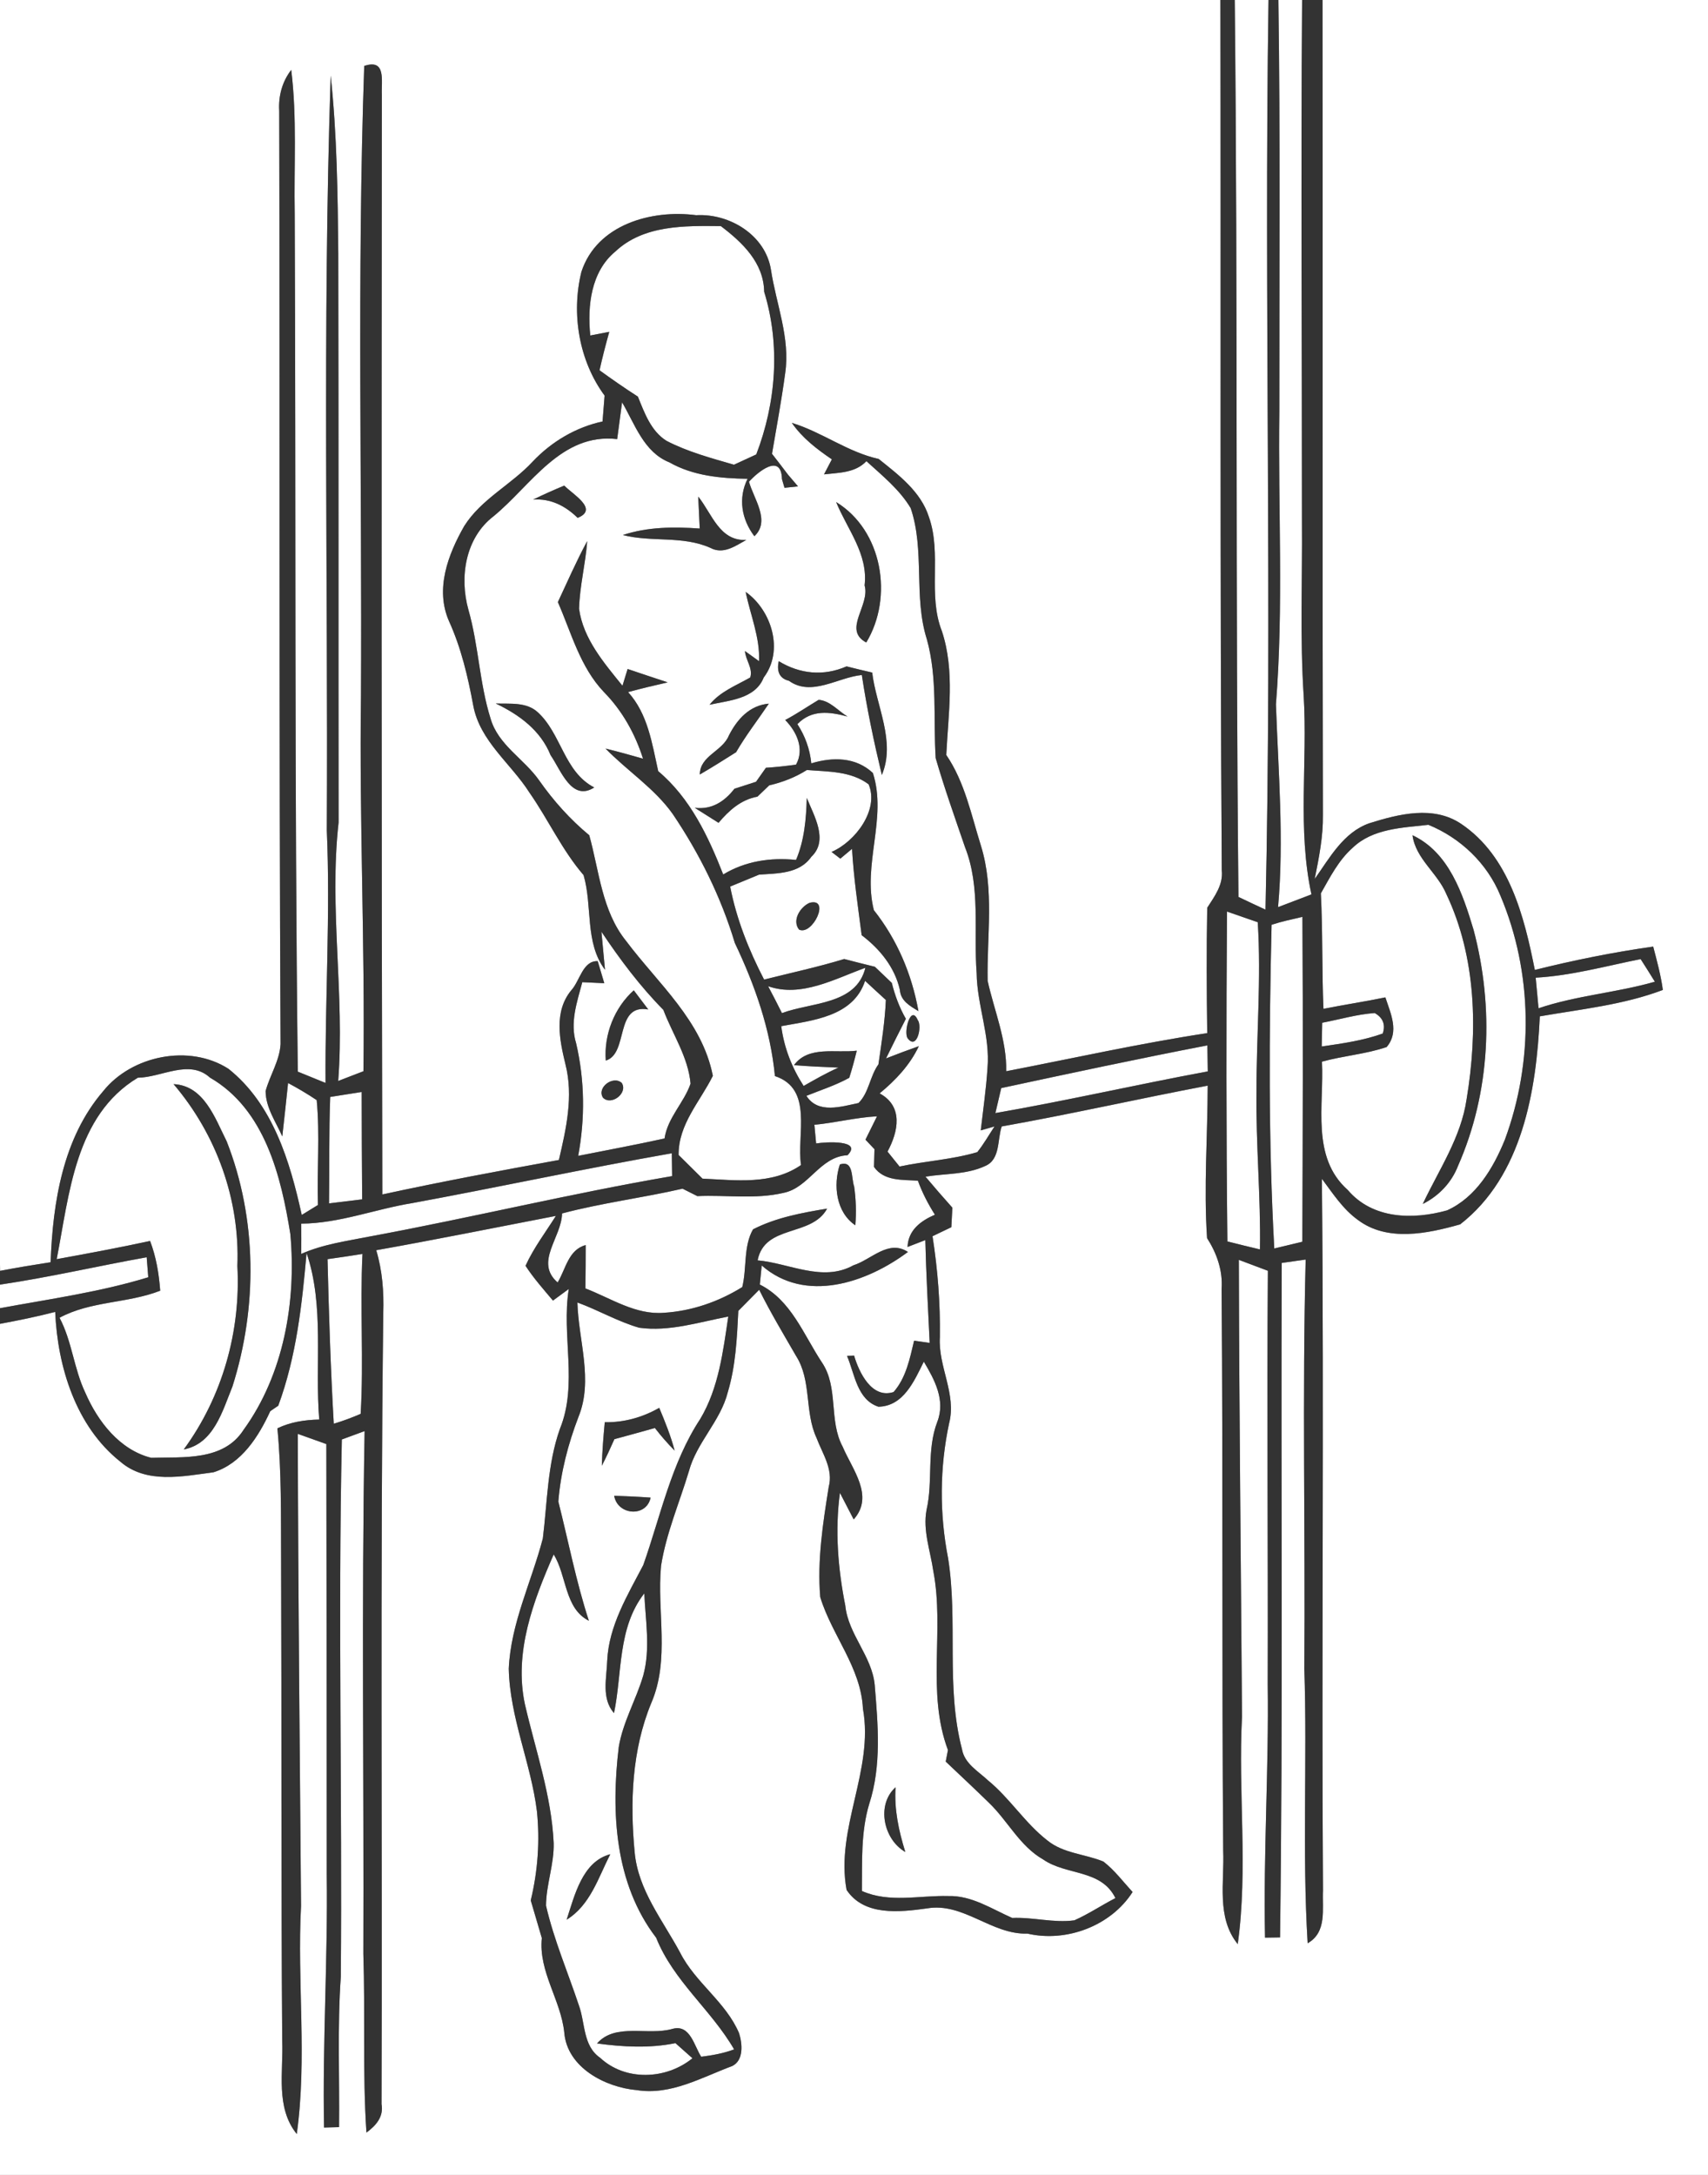 <?xml version="1.0" encoding="UTF-8" ?>
<!DOCTYPE svg PUBLIC "-//W3C//DTD SVG 1.1//EN" "http://www.w3.org/Graphics/SVG/1.1/DTD/svg11.dtd">
<svg width="216pt" height="275pt" viewBox="0 0 216 275" version="1.1" xmlns="http://www.w3.org/2000/svg">
<rect x="0" y="0" width="216" height="275" fill="#808080" stroke="none"/>
<g id="#ffffffff">
<path fill="#FFFFFF" opacity="1.00" d=" M 0.00 0.00 L 154.34 0.00 C 154.41 36.68 154.27 73.37 154.51 110.05 C 154.71 111.88 153.59 113.34 152.67 114.78 C 152.57 120.06 152.60 125.35 152.67 130.63 C 144.14 131.93 135.72 133.81 127.25 135.45 C 127.32 131.47 125.74 127.82 124.90 124.02 C 124.79 118.34 125.77 112.50 124.06 106.96 C 122.83 103.05 122.02 98.91 119.67 95.46 C 119.92 90.26 120.79 84.85 119.11 79.79 C 117.29 75.16 119.13 70.04 117.47 65.36 C 116.45 62.15 113.64 60.05 111.12 58.03 C 107.20 57.17 103.96 54.63 100.14 53.47 C 101.46 55.38 103.30 56.79 105.20 58.08 C 104.96 58.55 104.46 59.50 104.21 59.98 C 106.10 59.76 108.15 59.81 109.57 58.31 C 111.57 60.14 113.76 61.89 115.17 64.25 C 116.98 69.59 115.51 75.44 117.21 80.82 C 118.58 85.71 118.01 90.85 118.33 95.86 C 119.43 99.65 120.76 103.38 122.04 107.12 C 124.04 112.19 123.11 117.74 123.51 123.05 C 123.56 127.11 125.24 130.99 124.88 135.08 C 124.71 137.70 124.33 140.31 124.03 142.93 C 124.47 142.80 125.34 142.55 125.77 142.43 C 125.05 143.52 124.41 144.66 123.59 145.68 C 120.39 146.63 117.02 146.80 113.76 147.50 C 113.38 147.03 112.62 146.08 112.24 145.61 C 113.60 143.08 114.27 139.89 111.24 138.25 C 113.26 136.59 115.07 134.67 116.20 132.28 C 114.80 132.77 113.43 133.29 112.05 133.83 C 112.87 132.15 113.71 130.48 114.56 128.82 C 113.74 127.40 113.18 125.87 112.78 124.28 C 112.07 123.60 111.35 122.91 110.64 122.24 C 109.34 121.92 108.04 121.60 106.76 121.26 C 103.42 122.28 100.01 123.01 96.63 123.86 C 94.70 120.13 93.14 116.23 92.34 112.10 C 93.56 111.60 94.78 111.09 96.00 110.59 C 98.34 110.42 101.09 110.50 102.60 108.34 C 104.82 106.25 102.94 103.16 102.03 100.89 C 101.95 103.55 101.73 106.25 100.67 108.73 C 97.45 108.40 94.25 108.88 91.46 110.57 C 89.57 105.75 87.29 100.91 83.24 97.51 C 82.46 94.02 81.94 90.28 79.43 87.51 C 81.09 87.05 82.76 86.67 84.44 86.28 C 82.75 85.71 81.05 85.17 79.37 84.59 C 79.20 85.12 78.88 86.18 78.72 86.71 C 76.39 83.82 73.75 80.78 73.23 76.97 C 73.31 74.09 74.05 71.29 74.26 68.42 C 72.90 70.93 71.76 73.55 70.55 76.13 C 72.26 80.03 73.36 84.34 76.37 87.50 C 78.70 89.87 80.32 92.78 81.32 95.93 C 79.75 95.48 78.17 95.04 76.58 94.65 C 79.34 97.49 82.77 99.67 85.08 102.93 C 88.47 107.95 91.18 113.42 92.93 119.23 C 95.47 124.57 97.43 130.14 98.00 136.06 C 102.90 137.68 100.73 143.46 101.30 147.31 C 97.59 149.86 93.06 149.22 88.84 149.03 C 87.84 148.03 86.83 147.03 85.82 146.04 C 85.78 142.15 88.53 139.30 90.15 136.03 C 88.78 129.06 83.24 124.39 79.18 118.98 C 76.11 115.18 75.78 110.14 74.52 105.61 C 72.09 103.60 69.99 101.25 68.18 98.67 C 66.27 95.95 63.00 94.20 62.04 90.86 C 60.63 86.38 60.53 81.62 59.24 77.11 C 58.08 72.98 58.84 68.03 62.40 65.29 C 67.17 61.39 70.94 54.71 78.05 55.52 C 78.26 53.97 78.46 52.42 78.67 50.87 C 80.29 53.62 81.41 57.17 84.65 58.46 C 87.65 60.17 91.15 60.49 94.54 60.54 C 93.32 63.00 93.78 65.66 95.40 67.80 C 97.48 65.87 95.30 63.04 94.72 60.91 C 95.77 59.74 98.80 57.18 98.89 60.58 L 99.21 61.68 C 99.64 61.63 100.49 61.54 100.92 61.50 C 100.60 61.13 99.96 60.38 99.64 60.00 C 98.97 59.12 98.31 58.24 97.63 57.38 C 98.21 53.98 98.84 50.59 99.30 47.17 C 99.95 42.73 98.16 38.46 97.50 34.13 C 96.82 29.74 92.28 26.97 88.04 27.21 C 82.39 26.47 75.49 28.39 73.53 34.36 C 72.22 39.63 73.21 45.61 76.46 50.02 C 76.40 50.84 76.27 52.47 76.20 53.29 C 72.80 54.03 69.75 55.85 67.37 58.36 C 64.66 61.29 60.85 63.10 58.70 66.53 C 56.66 70.11 55.01 74.47 56.77 78.51 C 58.32 81.92 59.17 85.54 59.85 89.21 C 60.69 93.72 64.61 96.53 66.95 100.21 C 69.34 103.63 71.07 107.48 73.80 110.65 C 74.96 114.60 73.92 119.16 76.51 122.62 C 76.39 121.42 76.17 119.01 76.06 117.81 C 78.40 121.31 80.93 124.69 83.89 127.69 C 85.06 130.78 87.04 133.67 87.33 137.02 C 86.50 139.44 84.43 141.31 84.04 143.95 C 80.42 144.75 76.77 145.42 73.12 146.15 C 74.00 141.44 73.95 136.58 72.86 131.92 C 72.05 129.31 72.97 126.70 73.64 124.19 C 74.33 124.22 75.72 124.29 76.42 124.32 C 76.21 123.62 75.80 122.23 75.59 121.53 C 73.69 121.45 73.33 124.05 72.24 125.22 C 70.02 127.93 70.76 131.48 71.51 134.58 C 72.54 138.61 71.60 142.72 70.68 146.67 C 63.22 148.03 55.76 149.42 48.35 151.03 C 48.24 104.69 48.24 58.34 48.29 12.00 C 48.21 10.19 48.86 7.40 46.06 8.34 C 45.14 34.88 45.80 61.45 45.65 88.00 C 45.43 103.82 46.17 119.62 45.96 135.45 C 44.89 135.86 43.83 136.27 42.77 136.68 C 43.61 125.76 41.60 114.89 42.82 103.99 C 42.79 80.00 42.83 56.01 42.78 32.02 C 42.71 24.53 42.62 17.01 41.82 9.55 C 40.77 41.35 41.50 73.19 41.33 105.00 C 41.79 115.65 41.10 126.28 41.17 136.93 C 40.00 136.46 38.83 135.98 37.66 135.50 C 37.23 99.36 37.43 63.21 37.27 27.07 C 37.16 20.99 37.58 14.89 36.83 8.84 C 35.68 10.33 35.20 12.14 35.31 14.01 C 35.41 53.34 35.28 92.68 35.48 132.02 C 35.36 134.12 34.14 135.94 33.59 137.95 C 33.60 140.05 34.88 141.84 35.70 143.69 C 35.96 141.44 36.19 139.19 36.43 136.94 C 37.67 137.60 38.88 138.32 40.05 139.10 C 40.47 143.50 40.07 147.94 40.21 152.36 C 39.69 152.68 38.67 153.31 38.16 153.62 C 36.68 146.88 34.52 139.62 28.89 135.14 C 23.97 131.98 16.67 133.44 13.05 137.97 C 7.95 143.89 6.68 152.04 6.40 159.60 C 4.26 159.93 2.13 160.28 0.01 160.69 L 0.00 159.92 L 0.00 0.00 M 67.42 63.17 C 69.65 63.01 71.51 63.97 73.05 65.48 C 75.78 64.39 72.40 62.49 71.36 61.40 C 70.03 61.95 68.71 62.54 67.42 63.17 M 88.30 62.79 C 88.35 63.80 88.44 65.82 88.49 66.83 C 85.23 66.60 81.91 66.61 78.77 67.65 C 82.41 68.59 86.30 67.70 89.83 69.27 C 91.47 70.15 92.97 69.05 94.38 68.27 C 90.99 68.45 90.04 64.95 88.30 62.79 M 105.74 63.48 C 107.15 66.93 109.81 70.05 109.34 74.02 C 110.07 76.56 106.52 79.62 109.55 81.24 C 113.02 75.50 111.60 67.06 105.74 63.48 M 94.30 74.84 C 94.89 77.76 96.12 80.57 95.99 83.60 C 95.54 83.28 94.65 82.64 94.21 82.32 C 94.29 83.46 95.24 84.50 94.88 85.66 C 93.08 86.69 91.07 87.44 89.73 89.11 C 92.18 88.56 95.50 88.40 96.58 85.67 C 99.17 82.26 97.58 77.16 94.30 74.84 M 99.77 86.08 C 102.63 88.13 105.96 85.64 108.99 85.35 C 109.63 89.60 110.52 93.81 111.52 97.99 C 113.31 93.76 110.81 89.29 110.30 85.04 C 109.21 84.79 108.13 84.53 107.06 84.26 C 104.16 85.52 101.17 85.24 98.48 83.60 C 98.23 84.77 98.48 85.77 99.77 86.08 M 103.53 88.49 C 102.12 89.33 100.76 90.27 99.30 91.04 C 100.75 92.51 101.77 94.69 100.67 96.68 C 99.40 96.86 98.13 97.00 96.86 97.08 C 96.55 97.52 95.92 98.41 95.61 98.85 C 94.70 99.14 93.79 99.43 92.88 99.73 C 91.64 101.33 90.02 102.41 87.86 102.14 C 88.86 102.77 89.86 103.40 90.87 104.04 C 92.18 102.48 93.72 101.10 95.79 100.73 C 96.17 100.37 96.91 99.65 97.28 99.30 C 98.96 98.91 100.58 98.29 102.04 97.36 C 104.71 97.58 107.60 97.48 109.85 99.17 C 111.21 102.38 108.17 106.43 105.16 107.72 C 105.44 107.93 106.00 108.36 106.27 108.57 C 106.64 108.26 107.38 107.64 107.75 107.33 C 107.96 110.99 108.50 114.62 108.97 118.25 C 111.26 119.98 113.16 122.30 113.80 125.16 C 113.90 126.56 115.08 127.20 116.15 127.85 C 115.31 123.17 113.46 118.81 110.51 115.08 C 109.05 109.29 112.22 103.44 110.39 97.74 C 108.22 95.71 105.31 95.70 102.60 96.52 C 102.42 94.73 101.82 93.06 100.84 91.56 C 102.65 89.69 104.91 89.99 107.18 90.60 C 105.99 89.89 104.96 88.59 103.53 88.49 M 62.69 88.95 C 65.66 90.37 68.36 92.34 69.63 95.49 C 70.92 97.33 72.27 101.41 75.15 99.57 C 71.32 97.58 71.01 92.80 68.01 90.06 C 66.56 88.73 64.50 89.02 62.69 88.95 M 92.18 92.99 C 91.37 95.01 88.52 95.54 88.50 97.93 C 90.05 97.03 91.57 96.07 93.09 95.11 C 94.33 92.97 95.85 91.02 97.23 88.97 C 94.79 89.19 93.23 90.94 92.18 92.99 M 102.37 114.16 C 101.20 114.68 100.13 116.37 101.05 117.54 C 102.75 118.35 105.10 113.43 102.37 114.16 M 76.61 134.10 C 79.53 133.23 77.69 126.88 81.98 127.64 C 81.52 127.03 80.61 125.83 80.15 125.22 C 77.69 127.42 76.36 130.82 76.61 134.10 M 114.79 131.29 C 115.95 132.83 116.66 129.75 116.06 128.98 C 115.18 126.93 114.23 130.55 114.79 131.29 M 76.26 138.80 C 77.33 139.85 79.44 138.20 78.63 136.93 C 77.56 135.94 75.42 137.50 76.26 138.80 Z" />
<path fill="#FFFFFF" opacity="1.00" d=" M 156.15 0.00 L 160.42 0.00 C 159.84 38.34 160.91 76.69 160.04 115.02 C 158.89 114.49 157.75 113.95 156.62 113.41 C 156.23 75.61 156.55 37.80 156.15 0.00 Z" />
<path fill="#FFFFFF" opacity="1.00" d=" M 161.67 0.00 L 164.67 0.00 C 164.50 21.99 164.66 43.98 164.65 65.97 C 164.71 73.32 164.39 80.67 164.87 88.02 C 165.37 96.36 164.06 104.85 165.85 113.09 C 164.45 113.63 163.04 114.17 161.63 114.70 C 162.39 106.15 161.66 97.60 161.36 89.06 C 162.34 76.73 161.62 64.37 161.79 52.02 C 161.78 34.68 161.92 17.34 161.67 0.00 Z" />
<path fill="#FFFFFF" opacity="1.00" d=" M 167.25 0.00 L 216.00 0.00 L 216.00 275.00 L 0.00 275.00 L 0.00 167.39 C 2.34 166.95 4.68 166.48 6.98 165.88 C 7.28 172.81 9.59 180.35 15.21 184.81 C 18.52 187.67 23.08 186.67 26.99 186.16 C 30.54 185.07 32.71 181.63 34.18 178.43 C 34.44 178.26 34.94 177.92 35.19 177.74 C 37.48 171.53 38.19 164.98 38.77 158.43 C 41.05 165.13 39.80 172.50 40.37 179.49 C 38.54 179.53 36.74 179.80 35.08 180.60 C 35.61 186.07 35.52 191.56 35.55 197.05 C 35.63 217.38 35.54 237.70 35.69 258.03 C 35.85 262.00 34.82 266.46 37.53 269.83 C 38.86 260.26 37.56 250.59 38.07 240.98 C 37.91 221.09 37.70 201.20 37.66 181.30 C 38.86 181.73 40.07 182.16 41.27 182.59 C 41.30 200.71 41.32 218.84 41.32 236.97 C 41.47 247.65 40.77 258.32 40.98 269.01 C 41.46 269.00 42.41 268.97 42.88 268.96 C 42.95 262.62 42.66 256.28 43.10 249.95 C 43.29 227.31 42.74 204.64 43.23 182.01 C 43.95 181.75 45.39 181.22 46.11 180.95 C 45.71 202.97 46.03 225.00 45.95 247.03 C 46.20 254.57 45.84 262.12 46.34 269.65 C 47.55 268.76 48.54 267.65 48.25 266.04 C 48.36 232.70 48.07 199.35 48.47 166.01 C 48.56 163.34 48.35 160.65 47.58 158.08 C 55.17 156.73 62.73 155.20 70.30 153.74 C 68.99 155.82 67.48 157.80 66.46 160.05 C 67.48 161.62 68.73 163.02 69.93 164.45 C 70.43 164.09 71.43 163.35 71.93 162.98 C 70.98 168.87 73.12 175.01 70.80 180.69 C 69.23 185.14 69.22 189.89 68.65 194.52 C 67.22 200.00 64.60 205.25 64.34 210.98 C 64.47 217.17 67.14 222.92 67.90 229.01 C 68.29 232.78 68.01 236.61 67.12 240.29 C 67.59 241.88 68.06 243.46 68.52 245.05 C 68.09 249.31 70.93 252.87 71.36 257.00 C 71.72 261.43 76.55 263.93 80.54 264.28 C 84.84 264.96 88.73 262.67 92.61 261.23 C 94.08 260.49 93.88 258.41 93.47 257.09 C 91.80 253.14 87.95 250.71 86.02 246.91 C 83.82 242.80 80.69 239.00 80.26 234.18 C 79.66 227.86 79.91 221.27 82.36 215.34 C 84.75 209.81 83.05 203.75 83.60 197.98 C 84.25 193.86 85.93 190.00 87.12 186.03 C 88.10 182.38 91.12 179.70 92.04 176.03 C 93.04 172.70 93.20 169.20 93.37 165.75 C 94.25 164.85 95.13 163.96 96.01 163.08 C 97.43 165.94 99.08 168.69 100.68 171.46 C 102.66 174.57 101.73 178.53 103.26 181.81 C 104.01 183.81 105.41 185.78 104.80 188.02 C 104.07 192.61 103.34 197.28 103.73 201.94 C 105.20 206.78 108.88 210.82 109.13 216.05 C 110.54 223.85 105.63 231.16 107.06 238.96 C 109.28 242.30 113.78 241.78 117.24 241.30 C 121.84 240.51 125.38 244.64 129.94 244.49 C 134.86 245.63 140.49 243.52 143.23 239.23 C 142.03 237.92 140.95 236.47 139.54 235.38 C 137.22 234.42 134.50 234.36 132.48 232.73 C 129.63 230.53 127.72 227.38 124.94 225.11 C 123.68 223.93 121.96 222.99 121.65 221.14 C 119.59 213.26 121.17 205.00 119.90 197.02 C 118.80 191.41 118.83 185.55 120.03 179.96 C 120.99 176.25 118.62 172.78 118.86 169.07 C 118.92 164.80 118.59 160.53 117.93 156.31 C 118.52 156.02 119.72 155.45 120.31 155.17 C 120.35 154.34 120.39 153.52 120.44 152.70 C 119.28 151.41 118.15 150.10 117.04 148.78 C 119.55 148.37 122.24 148.53 124.59 147.43 C 126.53 146.61 126.11 144.09 126.68 142.43 C 135.40 140.88 144.03 138.92 152.73 137.27 C 152.72 143.69 152.22 150.13 152.65 156.55 C 153.88 158.47 154.65 160.65 154.49 162.96 C 154.67 186.63 154.51 210.31 154.69 233.98 C 154.86 237.96 153.80 242.45 156.53 245.82 C 157.85 236.28 156.56 226.63 157.07 217.05 C 156.93 197.80 156.71 178.55 156.67 159.30 C 157.89 159.76 159.11 160.22 160.34 160.68 C 160.21 178.11 160.37 195.55 160.32 212.98 C 160.47 223.66 159.76 234.32 159.98 245.00 C 160.46 245.00 161.40 244.98 161.88 244.97 C 162.26 216.55 161.98 188.12 162.09 159.69 C 162.84 159.58 164.36 159.36 165.12 159.26 C 164.68 176.50 165.08 193.75 164.95 211.00 C 165.33 222.56 164.67 234.15 165.37 245.71 C 167.84 244.31 167.20 241.38 167.31 239.03 C 167.11 209.04 167.46 179.03 167.17 149.05 C 168.55 150.89 169.82 152.88 171.71 154.24 C 175.43 157.06 180.54 155.98 184.66 154.81 C 192.53 148.69 194.30 137.88 194.73 128.51 C 199.94 127.60 205.31 127.06 210.29 125.17 C 210.04 123.31 209.54 121.50 209.07 119.69 C 204.03 120.40 199.03 121.41 194.10 122.64 C 192.76 115.88 190.86 108.28 184.81 104.19 C 181.29 101.80 176.88 102.93 173.15 104.10 C 169.88 105.26 168.15 108.48 166.26 111.14 C 166.80 108.46 167.34 105.77 167.30 103.03 C 167.22 68.69 167.30 34.34 167.25 0.00 Z" />
<path fill="#FFFFFF" opacity="1.00" d=" M 77.80 31.82 C 81.38 28.44 86.57 28.54 91.16 28.59 C 93.88 30.65 96.58 33.21 96.64 36.89 C 98.71 43.64 98.15 50.91 95.64 57.46 C 94.70 57.89 93.76 58.32 92.82 58.76 C 89.92 57.92 86.96 57.13 84.27 55.73 C 82.31 54.49 81.50 52.19 80.67 50.15 C 79.02 49.09 77.41 47.97 75.82 46.82 C 76.18 45.19 76.60 43.57 77.05 41.96 C 76.45 42.07 75.25 42.30 74.65 42.42 C 74.27 38.69 74.73 34.37 77.80 31.82 Z" />
<path fill="#FFFFFF" opacity="1.00" d=" M 171.08 107.18 C 173.62 104.75 177.35 104.67 180.64 104.29 C 184.70 105.95 188.07 109.16 189.74 113.23 C 193.86 122.95 193.96 134.24 190.31 144.11 C 188.85 147.69 186.67 151.38 183.01 153.04 C 178.69 154.25 173.59 154.16 170.45 150.47 C 165.76 146.31 167.47 139.72 167.18 134.24 C 169.88 133.49 172.72 133.29 175.36 132.39 C 177.00 130.47 175.86 128.14 175.20 126.11 C 172.60 126.65 169.97 127.04 167.37 127.56 C 167.16 122.70 167.29 117.82 167.04 112.96 C 168.20 110.92 169.29 108.75 171.08 107.18 M 178.63 105.61 C 179.03 108.59 181.79 110.37 182.91 113.05 C 186.72 121.07 186.90 130.37 185.47 139.00 C 184.76 143.84 181.97 147.90 179.93 152.23 C 181.96 151.22 183.57 149.53 184.39 147.41 C 188.50 138.09 188.95 127.39 186.36 117.59 C 185.00 113.05 183.26 107.78 178.63 105.61 Z" />
<path fill="#FFFFFF" opacity="1.00" d=" M 155.17 115.26 C 156.47 115.71 157.76 116.16 159.06 116.61 C 159.51 123.74 158.89 130.88 158.90 138.01 C 158.81 144.67 159.45 151.32 159.34 157.98 C 157.96 157.65 156.59 157.32 155.22 156.97 C 155.07 143.07 155.07 129.16 155.17 115.26 Z" />
<path fill="#FFFFFF" opacity="1.00" d=" M 160.81 116.93 C 162.09 116.51 163.40 116.24 164.71 115.93 C 164.80 129.63 164.75 143.32 164.70 157.01 C 163.52 157.30 162.33 157.58 161.15 157.86 C 160.40 144.23 160.49 130.56 160.81 116.93 Z" />
<path fill="#FFFFFF" opacity="1.00" d=" M 194.21 123.62 C 198.71 123.37 203.08 122.15 207.48 121.27 C 208.09 122.22 208.69 123.17 209.28 124.13 C 204.44 125.52 199.35 125.87 194.57 127.49 C 194.48 126.52 194.30 124.59 194.21 123.62 Z" />
<path fill="#FFFFFF" opacity="1.00" d=" M 97.14 124.70 C 101.31 126.17 105.58 123.76 109.44 122.37 C 108.28 127.09 102.57 126.71 98.89 128.10 C 98.32 126.96 97.74 125.83 97.14 124.70 Z" />
<path fill="#FFFFFF" opacity="1.00" d=" M 98.80 129.75 C 102.80 129.01 107.91 128.55 109.40 124.02 C 110.05 124.63 111.37 125.84 112.03 126.44 C 111.91 129.18 111.48 131.88 111.09 134.58 C 110.00 136.08 109.90 138.16 108.57 139.47 C 106.41 139.91 103.46 140.89 101.98 138.56 C 103.80 137.83 105.68 137.23 107.40 136.28 C 107.76 135.15 108.07 134.00 108.35 132.85 C 105.69 133.19 102.25 132.18 100.41 134.68 C 102.28 134.83 104.16 134.92 106.04 134.99 C 104.51 135.66 103.08 136.49 101.63 137.31 C 100.15 135.01 99.15 132.47 98.80 129.75 Z" />
<path fill="#FFFFFF" opacity="1.00" d=" M 167.21 129.32 C 169.42 128.90 171.60 128.25 173.85 128.09 C 174.89 128.68 175.24 129.54 174.87 130.68 C 172.38 131.58 169.75 131.94 167.15 132.32 C 167.16 131.57 167.19 130.07 167.21 129.32 Z" />
<path fill="#FFFFFF" opacity="1.00" d=" M 126.62 137.58 C 135.29 135.72 143.97 133.86 152.69 132.18 C 152.70 133.00 152.73 134.65 152.74 135.47 C 143.77 137.13 134.87 139.18 125.88 140.74 C 126.07 139.95 126.43 138.37 126.62 137.58 Z" />
<path fill="#FFFFFF" opacity="1.00" d=" M 17.43 136.27 C 20.47 136.23 23.92 133.87 26.56 136.26 C 33.49 140.26 35.55 148.72 36.72 156.05 C 37.49 164.57 35.88 173.80 30.79 180.81 C 28.26 184.75 23.18 184.21 19.12 184.33 C 15.12 183.32 12.36 179.72 10.79 176.10 C 9.34 173.06 9.11 169.60 7.53 166.62 C 11.46 164.49 16.14 164.81 20.26 163.20 C 20.10 161.05 19.75 158.93 18.98 156.91 C 15.06 157.76 11.12 158.49 7.17 159.21 C 8.77 151.02 9.48 141.06 17.43 136.27 M 21.95 137.08 C 27.37 143.44 30.35 151.68 30.02 160.07 C 30.46 168.32 28.13 176.60 23.24 183.27 C 27.04 182.55 28.14 178.39 29.40 175.30 C 32.57 165.30 32.52 154.13 28.67 144.32 C 27.20 141.40 25.81 137.26 21.95 137.08 Z" />
<path fill="#FFFFFF" opacity="1.00" d=" M 41.76 138.70 C 42.75 138.54 44.74 138.23 45.74 138.07 C 45.75 142.60 45.76 147.13 45.80 151.65 C 44.40 151.82 43.01 151.99 41.61 152.16 C 41.67 147.67 41.59 143.18 41.76 138.70 Z" />
<path fill="#FFFFFF" opacity="1.00" d=" M 102.99 142.22 C 105.64 141.97 108.24 141.29 110.91 141.15 C 110.54 141.89 109.81 143.36 109.45 144.10 C 109.73 144.40 110.30 145.01 110.59 145.31 C 110.57 145.87 110.54 146.99 110.53 147.55 C 111.81 149.37 114.10 149.15 116.08 149.29 C 116.63 150.80 117.37 152.23 118.23 153.59 C 116.42 154.38 114.86 155.54 114.77 157.67 C 115.33 157.46 116.46 157.02 117.02 156.80 C 117.12 161.13 117.37 165.47 117.57 169.80 C 117.07 169.73 116.09 169.59 115.60 169.52 C 115.06 171.78 114.59 174.20 113.01 176.01 C 110.25 176.91 108.64 173.54 108.01 171.40 C 107.79 171.41 107.34 171.44 107.12 171.45 C 108.09 173.72 108.38 176.98 111.09 177.87 C 114.27 177.81 115.63 174.58 116.83 172.17 C 118.19 174.45 119.59 177.05 118.54 179.76 C 117.15 183.37 118.02 187.24 117.17 190.94 C 116.69 193.54 117.66 196.09 118.03 198.65 C 119.47 206.15 117.14 213.96 119.88 221.28 C 119.81 221.65 119.67 222.37 119.60 222.74 C 121.42 224.47 123.26 226.18 125.06 227.94 C 127.45 230.23 128.96 233.43 131.93 235.12 C 134.87 237.16 139.26 236.33 141.06 240.00 C 139.31 240.90 137.67 242.01 135.87 242.81 C 133.26 243.17 130.64 242.39 128.01 242.51 C 125.41 241.37 122.89 239.66 119.94 239.74 C 116.29 239.64 112.48 240.65 109.00 239.10 C 109.04 235.42 108.85 231.65 109.93 228.08 C 111.50 223.24 111.03 218.03 110.62 213.05 C 110.27 209.39 107.27 206.66 106.90 203.02 C 105.97 198.32 105.58 193.52 106.22 188.76 C 106.65 189.60 107.52 191.28 107.96 192.12 C 110.60 189.16 107.79 185.82 106.57 182.93 C 104.77 179.60 106.09 175.42 103.93 172.25 C 101.62 168.75 100.06 164.41 96.09 162.42 L 96.33 160.01 C 101.85 164.85 109.61 162.19 114.82 158.30 C 112.35 156.68 110.20 159.27 107.92 159.99 C 104.03 162.15 99.82 159.72 95.81 159.36 C 96.72 154.77 102.64 156.44 104.60 152.82 C 101.40 153.35 98.14 153.95 95.23 155.44 C 94.00 157.58 94.46 160.36 93.87 162.74 C 90.89 164.59 87.49 165.77 83.98 165.99 C 80.38 166.29 77.26 164.15 74.03 162.91 C 74.06 161.08 74.07 159.25 74.07 157.43 C 71.87 158.02 71.55 160.47 70.52 162.16 C 67.56 159.58 71.02 156.50 71.08 153.43 C 76.10 152.10 81.27 151.46 86.32 150.30 C 86.79 150.54 87.72 151.01 88.19 151.24 C 91.81 151.07 95.50 151.67 99.08 150.83 C 102.33 150.18 103.66 146.24 107.18 146.07 C 109.12 144.11 104.46 144.38 103.21 144.58 C 103.16 143.99 103.04 142.81 102.99 142.22 M 106.21 147.24 C 105.35 149.85 105.72 153.28 108.17 154.93 C 108.30 153.28 108.25 151.65 108.02 150.03 C 107.63 148.95 107.99 146.65 106.21 147.24 M 114.49 234.17 C 113.66 231.51 113.07 228.78 113.26 225.98 C 110.79 228.20 111.73 232.59 114.49 234.17 Z" />
<path fill="#FFFFFF" opacity="1.00" d=" M 52.15 152.12 C 63.10 150.10 73.99 147.75 84.96 145.82 C 84.97 146.54 84.99 147.99 85.00 148.71 C 72.21 150.90 59.60 153.97 46.84 156.33 C 43.89 156.92 40.87 157.31 38.09 158.55 C 38.11 157.27 38.11 156.00 38.09 154.72 C 42.91 154.69 47.44 152.88 52.15 152.12 Z" />
<path fill="#FFFFFF" opacity="1.00" d=" M 0.00 162.43 C 6.23 161.51 12.36 160.08 18.55 158.97 C 18.60 159.60 18.70 160.86 18.75 161.50 C 12.65 163.37 6.27 164.25 0.00 165.41 L 0.00 162.43 Z" />
<path fill="#FFFFFF" opacity="1.00" d=" M 41.42 159.21 C 42.90 159.01 44.37 158.78 45.84 158.55 C 45.51 165.28 46.01 172.04 45.61 178.77 C 44.51 179.25 43.37 179.67 42.21 180.02 C 41.81 173.08 41.59 166.15 41.42 159.21 Z" />
<path fill="#FFFFFF" opacity="1.00" d=" M 73.02 164.69 C 75.66 165.65 78.12 167.10 80.83 167.88 C 84.64 168.41 88.40 167.17 92.10 166.47 C 91.44 170.89 90.89 175.50 88.56 179.41 C 84.88 185.00 83.55 191.67 81.35 197.89 C 79.36 201.71 77.00 205.55 76.79 209.97 C 76.72 212.20 76.03 214.75 77.65 216.61 C 78.71 211.51 78.08 205.84 81.48 201.47 C 81.63 204.92 82.28 208.48 81.34 211.88 C 80.44 214.93 78.77 217.74 78.25 220.90 C 77.26 229.14 77.74 238.17 82.98 245.01 C 85.17 250.49 89.94 254.12 92.84 259.13 C 91.50 259.63 90.10 259.88 88.68 260.06 C 87.79 258.72 87.29 255.92 85.06 256.53 C 81.93 257.44 77.85 255.72 75.50 258.38 C 78.80 258.82 82.13 259.01 85.42 258.34 C 85.96 258.81 87.03 259.77 87.57 260.25 C 84.25 262.96 79.09 263.18 75.88 260.18 C 73.71 258.68 74.02 255.80 73.21 253.57 C 71.81 249.37 70.05 245.28 69.05 240.95 C 69.07 238.27 70.09 235.71 70.02 233.03 C 69.74 227.01 67.72 221.30 66.38 215.48 C 64.98 208.95 67.43 202.45 70.02 196.55 C 71.69 199.21 71.38 203.38 74.47 204.93 C 72.86 199.99 71.88 194.89 70.61 189.86 C 70.90 186.18 71.84 182.60 73.15 179.17 C 75.06 174.51 73.15 169.49 73.02 164.69 M 76.48 179.83 C 76.31 181.66 76.16 183.49 76.11 185.33 C 76.68 184.23 77.20 183.10 77.70 181.97 C 79.41 181.51 81.12 181.04 82.82 180.56 C 83.59 181.56 84.43 182.52 85.32 183.42 C 84.83 181.56 84.11 179.78 83.37 178.01 C 81.25 179.22 78.92 179.87 76.48 179.83 M 77.67 189.13 C 78.10 191.61 81.75 191.89 82.28 189.36 C 80.75 189.25 79.21 189.18 77.67 189.13 M 71.66 242.73 C 74.66 240.88 75.66 237.41 77.18 234.45 C 73.63 235.39 72.66 239.69 71.66 242.73 Z" />
</g>
<g id="#484948ff">
<path fill="#333333" opacity="1.00" d=" M 154.34 0.00 L 156.15 0.00 C 156.55 37.80 156.23 75.61 156.62 113.41 C 157.75 113.95 158.89 114.49 160.04 115.02 C 160.91 76.69 159.84 38.34 160.42 0.00 L 161.67 0.00 C 161.92 17.34 161.78 34.68 161.79 52.02 C 161.62 64.37 162.34 76.73 161.36 89.06 C 161.66 97.60 162.39 106.15 161.63 114.70 C 163.04 114.17 164.45 113.63 165.85 113.09 C 164.06 104.85 165.37 96.36 164.87 88.02 C 164.39 80.67 164.71 73.32 164.65 65.97 C 164.66 43.98 164.50 21.99 164.67 0.00 L 167.25 0.00 C 167.30 34.34 167.22 68.69 167.30 103.03 C 167.34 105.77 166.80 108.46 166.26 111.14 C 168.15 108.48 169.88 105.26 173.15 104.10 C 176.88 102.93 181.29 101.80 184.81 104.19 C 190.86 108.28 192.76 115.88 194.10 122.64 C 199.03 121.41 204.03 120.40 209.07 119.69 C 209.54 121.50 210.04 123.31 210.29 125.17 C 205.31 127.06 199.94 127.60 194.73 128.51 C 194.30 137.88 192.53 148.69 184.66 154.81 C 180.54 155.98 175.43 157.06 171.71 154.24 C 169.82 152.88 168.55 150.89 167.17 149.05 C 167.46 179.03 167.11 209.04 167.31 239.03 C 167.20 241.38 167.84 244.31 165.37 245.71 C 164.67 234.15 165.33 222.56 164.95 211.00 C 165.08 193.75 164.68 176.50 165.12 159.26 C 164.36 159.36 162.84 159.58 162.09 159.69 C 161.98 188.12 162.26 216.55 161.88 244.97 C 161.40 244.98 160.46 245.00 159.98 245.00 C 159.76 234.32 160.47 223.66 160.32 212.98 C 160.37 195.55 160.21 178.11 160.34 160.68 C 159.11 160.22 157.89 159.76 156.67 159.30 C 156.71 178.55 156.93 197.80 157.07 217.05 C 156.56 226.63 157.85 236.28 156.53 245.82 C 153.80 242.45 154.86 237.96 154.69 233.98 C 154.51 210.31 154.67 186.63 154.49 162.96 C 154.65 160.65 153.88 158.47 152.65 156.55 C 152.22 150.13 152.72 143.69 152.73 137.27 C 144.03 138.92 135.40 140.88 126.68 142.43 C 126.11 144.09 126.53 146.61 124.59 147.43 C 122.24 148.53 119.55 148.37 117.04 148.78 C 118.15 150.10 119.28 151.41 120.44 152.70 C 120.39 153.52 120.35 154.34 120.31 155.17 C 119.72 155.45 118.52 156.02 117.93 156.31 C 118.59 160.53 118.92 164.80 118.86 169.07 C 118.62 172.78 120.99 176.25 120.03 179.96 C 118.83 185.55 118.80 191.41 119.90 197.02 C 121.17 205.00 119.59 213.26 121.65 221.14 C 121.96 222.99 123.68 223.93 124.94 225.11 C 127.72 227.38 129.63 230.53 132.48 232.73 C 134.50 234.36 137.22 234.42 139.54 235.38 C 140.95 236.47 142.03 237.92 143.23 239.23 C 140.49 243.52 134.86 245.63 129.94 244.49 C 125.38 244.64 121.84 240.51 117.24 241.30 C 113.78 241.78 109.28 242.30 107.06 238.96 C 105.63 231.16 110.54 223.85 109.13 216.05 C 108.88 210.82 105.20 206.78 103.73 201.94 C 103.34 197.28 104.07 192.61 104.80 188.02 C 105.41 185.78 104.01 183.81 103.26 181.81 C 101.73 178.53 102.66 174.57 100.68 171.46 C 99.08 168.69 97.43 165.94 96.01 163.08 C 95.13 163.96 94.25 164.85 93.37 165.75 C 93.20 169.20 93.04 172.70 92.04 176.03 C 91.12 179.70 88.10 182.38 87.12 186.03 C 85.93 190.00 84.25 193.86 83.60 197.98 C 83.05 203.75 84.75 209.81 82.36 215.34 C 79.91 221.27 79.66 227.86 80.26 234.18 C 80.69 239.00 83.82 242.80 86.02 246.91 C 87.95 250.71 91.80 253.14 93.47 257.09 C 93.88 258.41 94.08 260.49 92.61 261.23 C 88.73 262.67 84.84 264.96 80.54 264.28 C 76.55 263.93 71.72 261.43 71.36 257.00 C 70.93 252.87 68.09 249.31 68.52 245.05 C 68.06 243.46 67.59 241.88 67.12 240.29 C 68.01 236.61 68.29 232.78 67.90 229.01 C 67.14 222.92 64.47 217.17 64.34 210.98 C 64.60 205.25 67.22 200.00 68.65 194.52 C 69.22 189.89 69.23 185.14 70.80 180.69 C 73.12 175.01 70.98 168.87 71.93 162.98 C 71.43 163.35 70.43 164.09 69.93 164.45 C 68.73 163.02 67.48 161.62 66.46 160.05 C 67.48 157.80 68.99 155.82 70.30 153.74 C 62.73 155.20 55.17 156.73 47.58 158.08 C 48.35 160.65 48.56 163.34 48.47 166.01 C 48.07 199.35 48.36 232.70 48.25 266.04 C 48.54 267.65 47.55 268.76 46.34 269.65 C 45.84 262.12 46.20 254.57 45.95 247.03 C 46.03 225.00 45.71 202.97 46.11 180.95 C 45.39 181.22 43.95 181.75 43.23 182.01 C 42.74 204.64 43.29 227.31 43.10 249.95 C 42.66 256.28 42.95 262.62 42.88 268.96 C 42.41 268.97 41.46 269.00 40.98 269.01 C 40.77 258.32 41.47 247.65 41.32 236.97 C 41.32 218.84 41.30 200.71 41.27 182.59 C 40.07 182.16 38.86 181.73 37.66 181.30 C 37.70 201.20 37.91 221.09 38.07 240.98 C 37.56 250.59 38.86 260.26 37.53 269.83 C 34.82 266.46 35.85 262.00 35.69 258.03 C 35.54 237.70 35.63 217.38 35.55 197.05 C 35.52 191.56 35.61 186.07 35.08 180.60 C 36.74 179.80 38.54 179.53 40.37 179.49 C 39.80 172.50 41.05 165.13 38.77 158.43 C 38.19 164.98 37.48 171.53 35.19 177.74 C 34.94 177.92 34.44 178.26 34.18 178.43 C 32.71 181.63 30.54 185.07 26.99 186.16 C 23.08 186.67 18.52 187.67 15.21 184.81 C 9.59 180.35 7.28 172.81 6.98 165.88 C 4.68 166.48 2.34 166.95 0.00 167.39 L 0.00 165.41 C 6.27 164.25 12.65 163.37 18.75 161.50 C 18.70 160.86 18.60 159.60 18.55 158.97 C 12.36 160.08 6.23 161.51 0.00 162.43 L 0.00 159.92 L 0.01 160.69 C 2.13 160.28 4.26 159.93 6.40 159.60 C 6.68 152.04 7.95 143.89 13.05 137.97 C 16.67 133.44 23.97 131.98 28.89 135.14 C 34.52 139.62 36.68 146.88 38.16 153.62 C 38.67 153.31 39.69 152.68 40.21 152.36 C 40.07 147.94 40.47 143.50 40.05 139.10 C 38.88 138.32 37.67 137.60 36.43 136.94 C 36.19 139.19 35.96 141.44 35.70 143.69 C 34.88 141.84 33.60 140.05 33.59 137.95 C 34.14 135.94 35.36 134.12 35.48 132.02 C 35.28 92.68 35.41 53.34 35.31 14.01 C 35.20 12.14 35.68 10.33 36.83 8.84 C 37.58 14.89 37.16 20.99 37.27 27.07 C 37.43 63.21 37.23 99.36 37.66 135.50 C 38.83 135.98 40.00 136.46 41.17 136.93 C 41.10 126.28 41.79 115.65 41.33 105.00 C 41.50 73.19 40.77 41.35 41.82 9.55 C 42.62 17.01 42.71 24.53 42.78 32.02 C 42.83 56.01 42.79 80.00 42.82 103.99 C 41.60 114.89 43.61 125.76 42.77 136.68 C 43.83 136.27 44.89 135.86 45.96 135.45 C 46.17 119.62 45.43 103.82 45.65 88.00 C 45.80 61.45 45.14 34.88 46.06 8.34 C 48.86 7.40 48.21 10.19 48.29 12.00 C 48.24 58.34 48.24 104.69 48.35 151.03 C 55.76 149.42 63.22 148.03 70.68 146.67 C 71.60 142.72 72.54 138.61 71.51 134.58 C 70.76 131.48 70.02 127.93 72.24 125.22 C 73.33 124.05 73.69 121.45 75.59 121.53 C 75.80 122.23 76.21 123.62 76.42 124.32 C 75.72 124.29 74.33 124.22 73.64 124.19 C 72.97 126.70 72.05 129.31 72.86 131.92 C 73.95 136.58 74.00 141.44 73.12 146.15 C 76.77 145.42 80.42 144.75 84.04 143.95 C 84.43 141.31 86.50 139.44 87.33 137.02 C 87.04 133.67 85.06 130.78 83.89 127.69 C 80.93 124.69 78.40 121.31 76.06 117.81 C 76.17 119.01 76.39 121.42 76.51 122.62 C 73.92 119.16 74.96 114.60 73.80 110.65 C 71.07 107.48 69.34 103.63 66.95 100.21 C 64.61 96.53 60.69 93.72 59.85 89.21 C 59.17 85.54 58.32 81.92 56.77 78.51 C 55.01 74.47 56.66 70.11 58.70 66.53 C 60.85 63.10 64.66 61.29 67.37 58.36 C 69.75 55.85 72.80 54.03 76.20 53.29 C 76.27 52.47 76.40 50.84 76.46 50.02 C 73.21 45.61 72.22 39.63 73.53 34.36 C 75.49 28.39 82.39 26.47 88.04 27.21 C 92.28 26.97 96.82 29.74 97.50 34.13 C 98.16 38.46 99.95 42.73 99.30 47.17 C 98.84 50.59 98.21 53.98 97.63 57.38 C 98.31 58.24 98.97 59.12 99.64 60.00 C 99.96 60.38 100.60 61.13 100.92 61.50 C 100.49 61.54 99.64 61.63 99.21 61.68 L 98.89 60.58 C 98.80 57.18 95.77 59.74 94.72 60.91 C 95.30 63.04 97.48 65.87 95.40 67.80 C 93.78 65.66 93.32 63.00 94.54 60.54 C 91.15 60.49 87.65 60.17 84.65 58.46 C 81.41 57.17 80.29 53.62 78.67 50.87 C 78.46 52.42 78.26 53.97 78.05 55.52 C 70.94 54.71 67.17 61.39 62.40 65.29 C 58.84 68.03 58.08 72.98 59.24 77.11 C 60.53 81.62 60.63 86.38 62.04 90.86 C 63.00 94.20 66.27 95.95 68.18 98.67 C 69.99 101.25 72.09 103.60 74.52 105.61 C 75.78 110.14 76.11 115.18 79.18 118.98 C 83.24 124.39 88.78 129.06 90.15 136.03 C 88.53 139.30 85.78 142.15 85.82 146.04 C 86.83 147.03 87.84 148.03 88.84 149.03 C 93.06 149.22 97.59 149.86 101.30 147.31 C 100.73 143.46 102.90 137.68 98.00 136.06 C 97.43 130.14 95.47 124.57 92.93 119.23 C 91.18 113.42 88.47 107.95 85.08 102.93 C 82.77 99.67 79.34 97.49 76.58 94.65 C 78.17 95.04 79.75 95.48 81.32 95.93 C 80.32 92.78 78.70 89.87 76.37 87.50 C 73.36 84.34 72.26 80.03 70.55 76.13 C 71.76 73.55 72.90 70.93 74.26 68.42 C 74.05 71.29 73.31 74.09 73.23 76.97 C 73.75 80.78 76.39 83.82 78.72 86.71 C 78.88 86.18 79.20 85.12 79.37 84.59 C 81.05 85.17 82.75 85.71 84.44 86.28 C 82.76 86.67 81.09 87.05 79.43 87.51 C 81.94 90.28 82.46 94.02 83.24 97.51 C 87.29 100.91 89.57 105.75 91.46 110.57 C 94.25 108.88 97.45 108.40 100.67 108.73 C 101.73 106.25 101.95 103.55 102.03 100.89 C 102.94 103.16 104.82 106.25 102.60 108.34 C 101.09 110.50 98.34 110.42 96.00 110.59 C 94.78 111.09 93.56 111.60 92.34 112.10 C 93.14 116.23 94.70 120.13 96.63 123.86 C 100.01 123.01 103.42 122.28 106.76 121.26 C 108.04 121.60 109.34 121.92 110.64 122.24 C 111.35 122.91 112.07 123.60 112.78 124.28 C 113.18 125.87 113.74 127.40 114.56 128.82 C 113.71 130.48 112.87 132.15 112.05 133.83 C 113.43 133.29 114.80 132.77 116.20 132.28 C 115.07 134.67 113.26 136.59 111.24 138.25 C 114.27 139.89 113.60 143.08 112.24 145.61 C 112.62 146.08 113.38 147.03 113.76 147.50 C 117.02 146.80 120.39 146.63 123.59 145.68 C 124.41 144.66 125.05 143.52 125.77 142.43 C 125.34 142.55 124.47 142.80 124.03 142.93 C 124.33 140.31 124.71 137.70 124.88 135.08 C 125.24 130.99 123.56 127.11 123.51 123.05 C 123.11 117.74 124.04 112.19 122.04 107.12 C 120.76 103.38 119.43 99.65 118.33 95.86 C 118.01 90.85 118.58 85.71 117.21 80.82 C 115.51 75.44 116.98 69.59 115.17 64.25 C 113.76 61.89 111.57 60.14 109.57 58.31 C 108.15 59.81 106.10 59.76 104.21 59.98 C 104.46 59.50 104.96 58.55 105.20 58.08 C 103.30 56.79 101.46 55.38 100.14 53.47 C 103.96 54.63 107.20 57.17 111.12 58.03 C 113.64 60.05 116.45 62.15 117.47 65.36 C 119.13 70.04 117.29 75.16 119.11 79.79 C 120.79 84.85 119.92 90.26 119.67 95.46 C 122.02 98.91 122.83 103.05 124.06 106.96 C 125.77 112.50 124.79 118.34 124.90 124.02 C 125.74 127.82 127.32 131.47 127.25 135.45 C 135.72 133.81 144.14 131.93 152.67 130.63 C 152.60 125.35 152.57 120.06 152.67 114.78 C 153.59 113.34 154.71 111.88 154.51 110.05 C 154.27 73.37 154.41 36.68 154.34 0.00 M 77.80 31.82 C 74.73 34.37 74.27 38.69 74.65 42.42 C 75.25 42.30 76.45 42.07 77.05 41.96 C 76.60 43.57 76.18 45.19 75.82 46.82 C 77.41 47.97 79.02 49.09 80.67 50.15 C 81.50 52.19 82.31 54.49 84.27 55.73 C 86.96 57.13 89.92 57.92 92.82 58.76 C 93.76 58.32 94.70 57.89 95.64 57.46 C 98.15 50.91 98.71 43.64 96.64 36.89 C 96.58 33.21 93.88 30.65 91.16 28.59 C 86.57 28.54 81.38 28.44 77.80 31.82 M 171.08 107.18 C 169.29 108.75 168.20 110.92 167.04 112.96 C 167.29 117.82 167.16 122.70 167.37 127.56 C 169.97 127.04 172.60 126.65 175.20 126.11 C 175.86 128.14 177.00 130.47 175.36 132.39 C 172.72 133.29 169.88 133.49 167.18 134.24 C 167.47 139.72 165.76 146.31 170.45 150.47 C 173.59 154.16 178.69 154.25 183.01 153.04 C 186.67 151.38 188.85 147.69 190.31 144.11 C 193.96 134.24 193.86 122.95 189.74 113.23 C 188.07 109.16 184.70 105.95 180.64 104.29 C 177.35 104.67 173.62 104.75 171.08 107.18 M 155.17 115.26 C 155.07 129.16 155.07 143.07 155.22 156.97 C 156.59 157.32 157.96 157.65 159.34 157.98 C 159.45 151.32 158.81 144.67 158.90 138.01 C 158.89 130.88 159.51 123.74 159.06 116.61 C 157.76 116.16 156.47 115.71 155.17 115.26 M 160.81 116.93 C 160.49 130.56 160.40 144.23 161.15 157.86 C 162.33 157.58 163.52 157.30 164.70 157.01 C 164.75 143.32 164.80 129.63 164.71 115.93 C 163.40 116.24 162.09 116.51 160.81 116.93 M 194.21 123.62 C 194.30 124.59 194.48 126.52 194.57 127.49 C 199.35 125.87 204.44 125.52 209.28 124.13 C 208.69 123.17 208.09 122.22 207.48 121.27 C 203.08 122.15 198.71 123.37 194.21 123.62 M 97.14 124.70 C 97.74 125.83 98.32 126.96 98.89 128.10 C 102.57 126.71 108.28 127.09 109.44 122.37 C 105.58 123.76 101.31 126.17 97.14 124.70 M 98.80 129.75 C 99.15 132.47 100.15 135.01 101.63 137.31 C 103.08 136.49 104.51 135.66 106.04 134.99 C 104.16 134.92 102.28 134.83 100.41 134.68 C 102.25 132.18 105.69 133.19 108.35 132.85 C 108.07 134.00 107.76 135.15 107.40 136.28 C 105.68 137.23 103.80 137.83 101.98 138.56 C 103.46 140.89 106.41 139.91 108.57 139.47 C 109.90 138.16 110.00 136.08 111.09 134.58 C 111.48 131.88 111.91 129.18 112.03 126.44 C 111.37 125.84 110.05 124.63 109.40 124.02 C 107.91 128.55 102.80 129.01 98.80 129.75 M 167.21 129.32 C 167.19 130.07 167.16 131.57 167.15 132.32 C 169.75 131.94 172.38 131.58 174.87 130.68 C 175.24 129.54 174.89 128.68 173.85 128.09 C 171.60 128.25 169.42 128.90 167.21 129.32 M 126.62 137.58 C 126.43 138.37 126.07 139.95 125.88 140.74 C 134.87 139.18 143.77 137.13 152.74 135.47 C 152.73 134.65 152.70 133.00 152.69 132.18 C 143.97 133.86 135.29 135.72 126.62 137.58 M 17.43 136.27 C 9.48 141.06 8.77 151.02 7.17 159.21 C 11.12 158.49 15.06 157.76 18.98 156.91 C 19.75 158.93 20.10 161.05 20.26 163.20 C 16.14 164.81 11.46 164.49 7.53 166.62 C 9.11 169.60 9.34 173.06 10.79 176.10 C 12.36 179.72 15.12 183.32 19.12 184.33 C 23.18 184.21 28.26 184.75 30.79 180.81 C 35.88 173.80 37.49 164.57 36.72 156.05 C 35.55 148.72 33.49 140.26 26.56 136.26 C 23.92 133.87 20.47 136.23 17.43 136.27 M 41.76 138.70 C 41.59 143.18 41.67 147.67 41.61 152.16 C 43.01 151.99 44.40 151.82 45.80 151.65 C 45.76 147.13 45.75 142.60 45.74 138.07 C 44.74 138.23 42.75 138.54 41.76 138.70 M 102.99 142.22 C 103.04 142.81 103.16 143.99 103.21 144.58 C 104.46 144.38 109.12 144.11 107.18 146.07 C 103.66 146.24 102.33 150.18 99.08 150.83 C 95.50 151.67 91.81 151.07 88.19 151.24 C 87.72 151.01 86.79 150.54 86.32 150.30 C 81.27 151.46 76.10 152.10 71.08 153.43 C 71.02 156.50 67.56 159.58 70.52 162.16 C 71.55 160.47 71.87 158.02 74.07 157.43 C 74.07 159.25 74.06 161.08 74.03 162.91 C 77.26 164.15 80.38 166.29 83.98 165.99 C 87.49 165.77 90.89 164.59 93.87 162.74 C 94.46 160.36 94.00 157.58 95.23 155.44 C 98.14 153.95 101.40 153.35 104.60 152.82 C 102.64 156.44 96.72 154.77 95.81 159.36 C 99.82 159.72 104.03 162.15 107.92 159.99 C 110.20 159.27 112.35 156.68 114.82 158.30 C 109.61 162.19 101.85 164.85 96.33 160.01 L 96.09 162.42 C 100.06 164.41 101.62 168.75 103.93 172.25 C 106.09 175.42 104.77 179.60 106.57 182.93 C 107.79 185.82 110.60 189.16 107.96 192.12 C 107.52 191.28 106.65 189.60 106.22 188.76 C 105.58 193.52 105.97 198.32 106.90 203.02 C 107.27 206.66 110.27 209.39 110.62 213.05 C 111.03 218.03 111.50 223.24 109.93 228.08 C 108.85 231.65 109.04 235.42 109.00 239.10 C 112.48 240.65 116.29 239.64 119.94 239.74 C 122.89 239.66 125.41 241.37 128.01 242.51 C 130.64 242.39 133.26 243.17 135.87 242.81 C 137.67 242.01 139.31 240.90 141.06 240.00 C 139.26 236.33 134.87 237.16 131.93 235.12 C 128.96 233.43 127.45 230.23 125.06 227.94 C 123.26 226.18 121.42 224.47 119.60 222.74 C 119.67 222.37 119.81 221.65 119.88 221.28 C 117.14 213.96 119.47 206.15 118.03 198.65 C 117.66 196.09 116.69 193.54 117.17 190.94 C 118.02 187.24 117.15 183.37 118.54 179.76 C 119.59 177.05 118.19 174.45 116.83 172.17 C 115.63 174.58 114.27 177.81 111.09 177.87 C 108.38 176.98 108.09 173.72 107.12 171.45 C 107.34 171.44 107.79 171.41 108.01 171.40 C 108.64 173.54 110.25 176.91 113.01 176.01 C 114.59 174.20 115.06 171.78 115.60 169.52 C 116.09 169.59 117.07 169.73 117.57 169.80 C 117.37 165.47 117.12 161.13 117.02 156.80 C 116.46 157.02 115.33 157.46 114.77 157.67 C 114.86 155.54 116.42 154.38 118.23 153.59 C 117.37 152.23 116.63 150.80 116.08 149.29 C 114.10 149.15 111.81 149.37 110.53 147.55 C 110.54 146.99 110.57 145.87 110.59 145.31 C 110.30 145.01 109.73 144.40 109.45 144.10 C 109.81 143.36 110.54 141.89 110.91 141.15 C 108.24 141.29 105.64 141.97 102.99 142.22 M 52.15 152.12 C 47.44 152.88 42.91 154.69 38.09 154.72 C 38.11 156.00 38.11 157.27 38.09 158.55 C 40.87 157.31 43.89 156.92 46.84 156.33 C 59.60 153.97 72.21 150.90 85.00 148.71 C 84.99 147.99 84.97 146.54 84.96 145.82 C 73.99 147.75 63.10 150.10 52.15 152.12 M 41.42 159.21 C 41.59 166.15 41.81 173.08 42.21 180.02 C 43.37 179.67 44.51 179.25 45.61 178.77 C 46.01 172.04 45.51 165.28 45.84 158.55 C 44.37 158.78 42.90 159.01 41.42 159.21 M 73.02 164.69 C 73.15 169.49 75.06 174.51 73.15 179.17 C 71.84 182.60 70.90 186.18 70.61 189.86 C 71.88 194.89 72.86 199.99 74.47 204.93 C 71.38 203.38 71.69 199.21 70.02 196.55 C 67.43 202.45 64.98 208.95 66.38 215.48 C 67.72 221.30 69.74 227.01 70.02 233.03 C 70.09 235.71 69.07 238.27 69.05 240.95 C 70.05 245.28 71.81 249.37 73.21 253.57 C 74.02 255.80 73.71 258.68 75.88 260.18 C 79.09 263.18 84.25 262.96 87.57 260.25 C 87.03 259.77 85.96 258.81 85.42 258.34 C 82.13 259.01 78.80 258.82 75.50 258.38 C 77.85 255.72 81.93 257.44 85.06 256.53 C 87.29 255.92 87.79 258.72 88.68 260.06 C 90.10 259.88 91.50 259.63 92.84 259.13 C 89.94 254.12 85.17 250.49 82.98 245.01 C 77.74 238.17 77.26 229.14 78.25 220.90 C 78.77 217.74 80.44 214.93 81.34 211.88 C 82.28 208.48 81.63 204.92 81.48 201.47 C 78.08 205.84 78.71 211.51 77.65 216.61 C 76.03 214.75 76.72 212.20 76.79 209.97 C 77.00 205.55 79.36 201.71 81.35 197.89 C 83.55 191.67 84.88 185.00 88.56 179.41 C 90.89 175.50 91.44 170.89 92.10 166.47 C 88.40 167.17 84.64 168.41 80.83 167.88 C 78.12 167.10 75.66 165.65 73.02 164.69 Z" />
<path fill="#333333" opacity="1.00" d=" M 67.42 63.17 C 68.71 62.54 70.03 61.95 71.36 61.40 C 72.40 62.49 75.78 64.39 73.05 65.48 C 71.51 63.97 69.65 63.01 67.42 63.17 Z" />
<path fill="#333333" opacity="1.00" d=" M 88.30 62.79 C 90.04 64.95 90.99 68.45 94.38 68.27 C 92.97 69.05 91.47 70.15 89.83 69.27 C 86.30 67.70 82.41 68.59 78.77 67.65 C 81.91 66.61 85.23 66.60 88.49 66.83 C 88.44 65.82 88.35 63.80 88.30 62.79 Z" />
<path fill="#333333" opacity="1.00" d=" M 105.74 63.48 C 111.60 67.06 113.02 75.50 109.55 81.24 C 106.52 79.62 110.07 76.56 109.34 74.02 C 109.81 70.05 107.15 66.93 105.74 63.48 Z" />
<path fill="#333333" opacity="1.00" d=" M 94.30 74.84 C 97.58 77.16 99.17 82.26 96.58 85.67 C 95.50 88.40 92.18 88.56 89.73 89.11 C 91.07 87.44 93.08 86.69 94.88 85.66 C 95.24 84.50 94.29 83.46 94.21 82.32 C 94.65 82.64 95.54 83.28 95.99 83.60 C 96.12 80.57 94.89 77.76 94.30 74.84 Z" />
<path fill="#333333" opacity="1.00" d=" M 99.77 86.08 C 98.48 85.77 98.23 84.77 98.48 83.60 C 101.17 85.24 104.16 85.52 107.06 84.26 C 108.13 84.53 109.21 84.79 110.30 85.04 C 110.81 89.29 113.31 93.76 111.52 97.99 C 110.52 93.81 109.63 89.60 108.99 85.35 C 105.96 85.64 102.63 88.13 99.77 86.08 Z" />
<path fill="#333333" opacity="1.00" d=" M 103.53 88.49 C 104.96 88.59 105.99 89.89 107.18 90.60 C 104.91 89.99 102.65 89.69 100.84 91.56 C 101.82 93.06 102.42 94.73 102.60 96.52 C 105.31 95.70 108.22 95.71 110.39 97.74 C 112.22 103.44 109.05 109.29 110.51 115.08 C 113.46 118.81 115.31 123.17 116.15 127.85 C 115.08 127.20 113.90 126.56 113.80 125.16 C 113.16 122.30 111.26 119.98 108.97 118.25 C 108.50 114.62 107.96 110.99 107.75 107.33 C 107.38 107.64 106.64 108.26 106.27 108.57 C 106.00 108.36 105.44 107.93 105.16 107.72 C 108.17 106.43 111.21 102.38 109.85 99.17 C 107.60 97.48 104.71 97.58 102.04 97.36 C 100.58 98.29 98.96 98.91 97.28 99.30 C 96.91 99.65 96.17 100.37 95.79 100.73 C 93.72 101.10 92.18 102.48 90.87 104.04 C 89.86 103.40 88.86 102.77 87.86 102.14 C 90.02 102.41 91.64 101.33 92.88 99.73 C 93.79 99.43 94.70 99.14 95.61 98.85 C 95.92 98.41 96.55 97.52 96.86 97.08 C 98.13 97.00 99.40 96.86 100.67 96.68 C 101.77 94.69 100.75 92.51 99.30 91.04 C 100.76 90.27 102.12 89.33 103.53 88.49 Z" />
<path fill="#333333" opacity="1.00" d=" M 62.69 88.95 C 64.50 89.02 66.56 88.73 68.01 90.06 C 71.01 92.80 71.32 97.58 75.15 99.57 C 72.27 101.41 70.92 97.33 69.63 95.49 C 68.36 92.34 65.66 90.37 62.69 88.95 Z" />
<path fill="#333333" opacity="1.00" d=" M 92.18 92.99 C 93.23 90.94 94.79 89.19 97.23 88.97 C 95.85 91.02 94.33 92.97 93.09 95.11 C 91.57 96.07 90.05 97.03 88.50 97.93 C 88.52 95.54 91.37 95.01 92.18 92.99 Z" />
<path fill="#333333" opacity="1.00" d=" M 178.63 105.61 C 183.26 107.78 185.00 113.05 186.36 117.59 C 188.95 127.39 188.50 138.09 184.39 147.41 C 183.57 149.53 181.96 151.22 179.93 152.23 C 181.97 147.90 184.76 143.84 185.47 139.00 C 186.90 130.37 186.72 121.07 182.91 113.05 C 181.79 110.37 179.03 108.59 178.63 105.61 Z" />
<path fill="#333333" opacity="1.00" d=" M 102.37 114.16 C 105.10 113.43 102.75 118.35 101.05 117.54 C 100.13 116.37 101.20 114.68 102.37 114.16 Z" />
<path fill="#333333" opacity="1.00" d=" M 76.61 134.10 C 76.36 130.82 77.69 127.42 80.15 125.22 C 80.61 125.83 81.52 127.03 81.98 127.64 C 77.69 126.88 79.53 133.23 76.61 134.10 Z" />
<path fill="#333333" opacity="1.00" d=" M 114.79 131.29 C 114.23 130.55 115.18 126.93 116.06 128.98 C 116.66 129.75 115.95 132.83 114.79 131.29 Z" />
<path fill="#333333" opacity="1.00" d=" M 21.95 137.08 C 25.81 137.26 27.20 141.40 28.67 144.32 C 32.52 154.13 32.57 165.30 29.40 175.30 C 28.14 178.39 27.04 182.55 23.24 183.27 C 28.13 176.60 30.46 168.32 30.02 160.07 C 30.35 151.68 27.37 143.44 21.95 137.08 Z" />
<path fill="#333333" opacity="1.00" d=" M 76.26 138.80 C 75.42 137.50 77.56 135.94 78.63 136.93 C 79.44 138.20 77.33 139.85 76.26 138.80 Z" />
<path fill="#333333" opacity="1.00" d=" M 106.21 147.24 C 107.99 146.65 107.63 148.95 108.02 150.03 C 108.25 151.65 108.30 153.28 108.17 154.93 C 105.72 153.28 105.35 149.85 106.21 147.24 Z" />
<path fill="#333333" opacity="1.00" d=" M 76.48 179.83 C 78.92 179.87 81.25 179.22 83.37 178.01 C 84.11 179.78 84.83 181.56 85.32 183.42 C 84.43 182.52 83.59 181.56 82.82 180.56 C 81.12 181.04 79.41 181.51 77.70 181.97 C 77.20 183.10 76.68 184.23 76.11 185.33 C 76.16 183.49 76.31 181.66 76.48 179.83 Z" />
<path fill="#333333" opacity="1.00" d=" M 77.67 189.13 C 79.21 189.18 80.75 189.25 82.28 189.36 C 81.75 191.89 78.10 191.61 77.67 189.13 Z" />
<path fill="#333333" opacity="1.00" d=" M 114.49 234.17 C 111.73 232.59 110.79 228.20 113.26 225.98 C 113.07 228.78 113.66 231.51 114.49 234.17 Z" />
<path fill="#333333" opacity="1.00" d=" M 71.66 242.73 C 72.66 239.69 73.63 235.39 77.18 234.45 C 75.66 237.41 74.66 240.88 71.66 242.73 Z" />
</g>
</svg>
